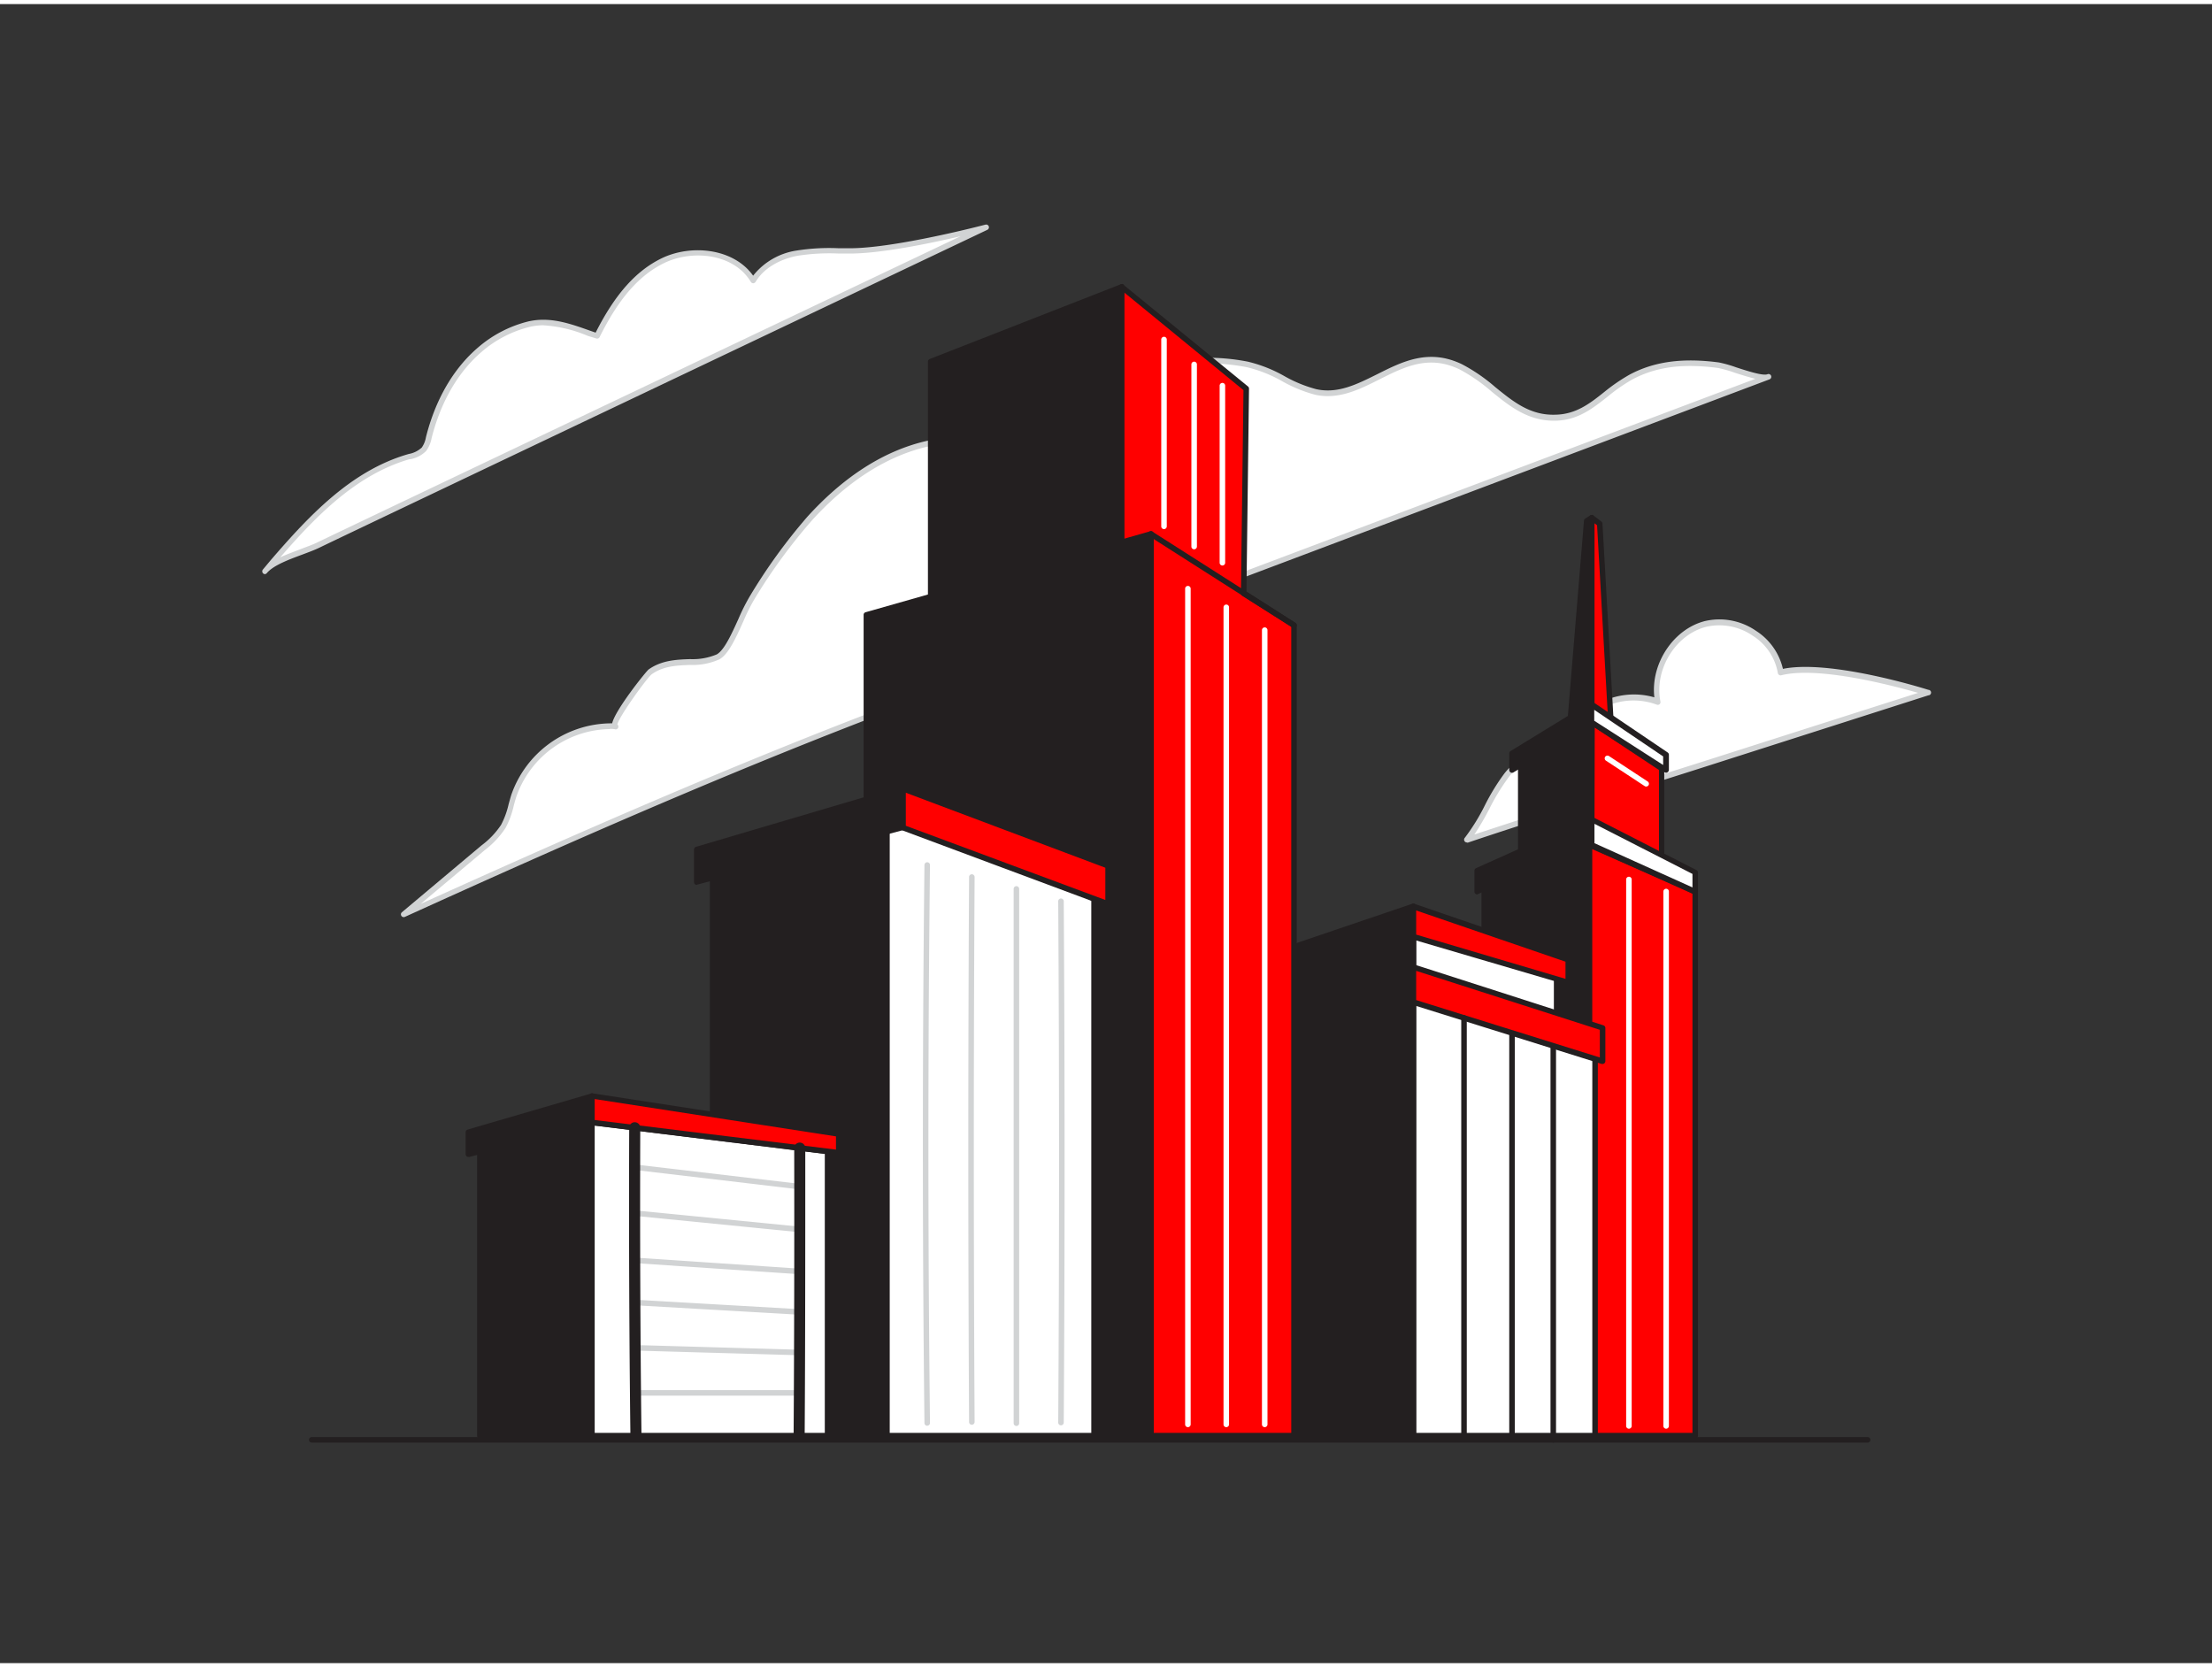 <svg xmlns="http://www.w3.org/2000/svg" viewBox="0 0 400 300" width="406" height="306" class="illustration styles_illustrationTablet__1DWOa"><rect x="0" y="0" width="400" height="300" fill="#333333" stroke="none"/><g id="_229_city_buildings_flatline" data-name="#229_city_buildings_flatline"><path d="M85.61,154,73,164.6c30.2-13.7,59.79-26.75,90.82-38.45L249,94.05l70.79-26.67c-1.55.58-7.23-1.88-9-2.12-5.52-.72-10.85-.51-15.83,2.15s-7.8,7.28-13.71,7.39c-7.4.14-11.1-6.33-17.08-9.22-10.43-5-17.08,6.56-26.24,4.54-4.2-.93-7.84-4.12-12.35-5a37.27,37.27,0,0,0-38.81,17c-6.46-3.91-14.72-4.2-21.9-1.83S151.48,87.44,146.4,93a98.72,98.72,0,0,0-10.49,14.38c-1.83,2.94-3.77,9.33-6.11,10.62-3.21,1.76-8.29-.16-12.26,2.68-.88.64-7.66,9.78-6.24,9.87a18.73,18.73,0,0,0-18.4,12.56C92.3,145,92,147,91,148.67a15.57,15.57,0,0,1-3.63,3.84Z" fill="#fff"></path><path d="M73,165.1a.48.48,0,0,1-.42-.23.49.49,0,0,1,.1-.65l14.41-12.1a14.9,14.9,0,0,0,3.52-3.7,15,15,0,0,0,1.36-3.72c.16-.57.31-1.15.49-1.71a19.23,19.23,0,0,1,17.88-12.93h.36c.53-2.42,6.16-9.43,6.59-9.74,2.35-1.68,5.08-1.79,7.48-1.87a11.28,11.28,0,0,0,4.83-.85c1.38-.76,2.73-3.77,3.93-6.42a36.9,36.9,0,0,1,2-4A101,101,0,0,1,146,92.7c5.8-6.39,12.07-10.73,18.66-12.9,7.6-2.51,15.75-1.89,21.89,1.63a37.75,37.75,0,0,1,39.06-16.78,25.1,25.1,0,0,1,6.68,2.64A24.35,24.35,0,0,0,238,69.63c3.9.87,7.33-.86,11-2.68,4.61-2.32,9.37-4.72,15.38-1.82a31.51,31.51,0,0,1,6,4.12c3.26,2.64,6.31,5.15,10.88,5,3.71-.07,6.21-2,8.86-4.12A32.86,32.86,0,0,1,294.69,67c4.43-2.37,9.56-3.07,16.14-2.2a22.68,22.68,0,0,1,3.14.89c1.91.62,4.78,1.56,5.62,1.25h0a.5.5,0,1,1,.36.93L164,126.62c-31.63,11.92-62.33,25.52-90.79,38.44A.52.52,0,0,1,73,165.1Zm37.33-34A18.18,18.18,0,0,0,93.38,143.3c-.18.55-.33,1.1-.48,1.66a16,16,0,0,1-1.47,4,16.14,16.14,0,0,1-3.74,4l-1.76,1.48h0l-9.86,8.27c27.55-12.47,57.11-25.49,87.53-36.95l153.83-58c-1-.24-2.31-.64-3.76-1.11a23.08,23.08,0,0,0-3-.85c-6.44-.85-11.23-.2-15.52,2.09A31.77,31.77,0,0,0,290.69,71c-2.78,2.19-5.41,4.26-9.46,4.34H281c-4.77,0-8.08-2.68-11.28-5.28a30.65,30.65,0,0,0-5.78-4c-5.56-2.68-9.9-.5-14.5,1.81-3.62,1.82-7.38,3.71-11.63,2.77a25.44,25.44,0,0,1-5.93-2.43,24.53,24.53,0,0,0-6.41-2.55,36.72,36.72,0,0,0-38.28,16.75.51.51,0,0,1-.69.16c-5.94-3.6-14-4.27-21.48-1.79-6.42,2.12-12.55,6.36-18.23,12.62a100.19,100.19,0,0,0-10.43,14.31,35.59,35.59,0,0,0-1.94,3.91c-1.32,2.93-2.69,6-4.36,6.88a11.76,11.76,0,0,1-5.27,1c-2.38.09-4.83.18-6.94,1.69-.82.59-5.9,7.62-6.21,9.07a.5.5,0,0,1,.18.42.48.48,0,0,1-.53.47h0C111,131.07,110.62,131.06,110.29,131.06ZM85.61,154h0Z" fill="#d1d3d4"></path><path d="M265.27,151.07v0c14.13-4.76,28.44-9.11,42.65-13.64l40.64-13s-18.19-5.74-26.56-3.64c-.91-6-7.71-10.26-13.6-8.76s-9.8,8.13-8.62,14.09c-7-3.14-16.39,2.46-16.95,10.16-3.33-2.16-7.92,0-10.38,3.09C269.6,143,268.16,147.48,265.27,151.07Z" fill="#fff"></path><path d="M265.25,151.6a.5.5,0,0,1-.42-.24.51.51,0,0,1,.07-.62h0l0,0h0a36.61,36.61,0,0,0,3.6-5.83,39,39,0,0,1,3.57-5.82c2.49-3.16,6.9-5.22,10.35-3.58a13.32,13.32,0,0,1,16.74-10.15c-.71-6,3.38-12.32,9.13-13.79a11.64,11.64,0,0,1,9.25,1.76,11.17,11.17,0,0,1,4.87,6.88C331,118.46,348,123.77,348.7,124a.5.5,0,0,1,0,1l-40.64,13q-6.85,2.19-13.73,4.34c-9.5,3-19.33,6.07-28.92,9.3A.41.41,0,0,1,265.25,151.6ZM279.75,136a9.5,9.5,0,0,0-6.92,3.78,38.77,38.77,0,0,0-3.47,5.67,47.71,47.71,0,0,1-2.75,4.71c9.11-3,18.41-6,27.42-8.8q6.87-2.15,13.73-4.33l39.09-12.48c-4.55-1.31-18-4.87-24.74-3.18a.51.51,0,0,1-.4-.07.49.49,0,0,1-.22-.34,10,10,0,0,0-4.52-6.73,10.66,10.66,0,0,0-8.45-1.62c-5.55,1.42-9.41,7.73-8.26,13.51a.49.49,0,0,1-.69.55,12.19,12.19,0,0,0-16.25,9.75.53.53,0,0,1-.28.41.48.48,0,0,1-.49,0A5.05,5.05,0,0,0,279.75,136Z" fill="#d1d3d4"></path><path d="M49.42,100.82l-1.5,1.76c1.85-2.18,7-3.4,9.64-4.69C63,95.24,178.39,40.38,178.39,40.38s-16.29,4.3-24.68,4.29c-3.19,0-6.42-.21-9.56.4s-6.25,2.19-7.87,5c-3.15-5.26-10.84-6.29-16.35-3.59s-9.16,8.1-11.88,13.6c-4-1.36-8-3.18-12.41-2.13a21.54,21.54,0,0,0-8.84,4.59c-4.73,4.05-7.72,9.84-9.23,15.88a5.26,5.26,0,0,1-.88,2.14,5.36,5.36,0,0,1-2.76,1.37C63.86,84.8,56.3,92.81,49.42,100.82Z" fill="#fff"></path><path d="M47.92,103.08a.49.49,0,0,1-.32-.12.51.51,0,0,1-.06-.71L49,100.5h0c6.9-8,14.49-16.12,24.75-19.1l.17-.05a4.66,4.66,0,0,0,2.35-1.16,4.6,4.6,0,0,0,.75-1.85c1.2-4.8,3.79-11.41,9.41-16.23a22,22,0,0,1,9-4.7c3.94-.95,7.58.34,11.11,1.59l1.17.41c3.47-6.88,7.26-11.16,11.91-13.43,5.28-2.58,13-1.88,16.57,3.13a12.36,12.36,0,0,1,7.78-4.53,37.8,37.8,0,0,1,7.72-.43l2,0c8.24,0,24.36-4.23,24.52-4.27a.5.5,0,0,1,.35.93c-1.16.55-115.48,54.89-120.83,57.5-.86.42-2,.83-3.1,1.25-2.43.9-5.19,1.93-6.37,3.32h0A.49.49,0,0,1,47.92,103.08Zm50.39-45a10.69,10.69,0,0,0-2.55.3,20.9,20.9,0,0,0-8.64,4.48c-5.42,4.64-7.92,11.06-9.07,15.62a5.66,5.66,0,0,1-1,2.34,5.47,5.47,0,0,1-2.84,1.48l-.17,0c-9.56,2.78-16.81,10.18-23.37,17.75,1.15-.55,2.43-1,3.64-1.47s2.19-.81,3-1.2c4.75-2.32,95.13-45.29,116.39-55.4-5.47,1.28-14.38,3.13-20,3.13-.66,0-1.31,0-2,0a37.06,37.06,0,0,0-7.52.41c-3.43.67-6.17,2.39-7.54,4.71a.55.55,0,0,1-.43.25.5.5,0,0,1-.43-.24c-3.07-5.13-10.59-5.9-15.7-3.4-4.53,2.21-8.23,6.46-11.65,13.37a.49.49,0,0,1-.61.25L106.3,60A24.29,24.29,0,0,0,98.31,58.09Z" fill="#d1d3d4"></path><path d="M337.73,260.12H56.37a.5.5,0,0,1-.5-.5.5.5,0,0,1,.5-.5H337.73a.5.5,0,0,1,.5.5A.5.5,0,0,1,337.73,260.12Z" fill="#231f20"></path><polygon points="287.82 92.9 289.28 94.02 291.35 130.53 287.82 128.09 287.82 92.9" fill="#ff0000"></polygon><path d="M291.34,131a.51.51,0,0,1-.28-.09l-3.52-2.44a.49.49,0,0,1-.21-.41V92.9a.49.49,0,0,1,.27-.45.51.51,0,0,1,.53,0l1.46,1.13a.52.52,0,0,1,.19.37l2.06,36.5a.5.5,0,0,1-.25.47A.54.54,0,0,1,291.34,131Zm-3-3.2,2.46,1.71-2-35.26-.46-.36Z" fill="#231f20"></path><polygon points="283.93 129.88 286.93 93.46 287.82 92.9 287.82 128.09 283.93 129.88" fill="#231f20"></polygon><path d="M283.93,130.38a.52.52,0,0,1-.29-.09.55.55,0,0,1-.21-.46l3-36.41a.46.46,0,0,1,.23-.38l.89-.57a.52.52,0,0,1,.51,0,.5.5,0,0,1,.26.44v35.19a.51.51,0,0,1-.3.46l-3.89,1.78A.54.54,0,0,1,283.93,130.38Zm3.4-35.58-2.83,34.27,2.83-1.3Z" fill="#231f20"></path><polygon points="287.82 129.88 300.45 138.23 300.45 155.69 287.82 150.81 287.82 129.88" fill="#ff0000"></polygon><path d="M300.45,156.19a.58.58,0,0,1-.18,0l-12.63-4.88a.49.49,0,0,1-.31-.47V129.88a.49.49,0,0,1,.26-.44.49.49,0,0,1,.51,0l12.63,8.35a.5.5,0,0,1,.22.42v17.46a.5.5,0,0,1-.22.41A.47.47,0,0,1,300.45,156.19Zm-12.12-5.73L300,155V138.5l-11.62-7.69Z" fill="#231f20"></path><polygon points="275.01 155.69 275.01 137.57 287.82 129.88 287.82 150.81 275.01 155.69" fill="#231f20"></polygon><path d="M275,156.19a.51.51,0,0,1-.28-.09.53.53,0,0,1-.22-.41V137.57a.52.52,0,0,1,.25-.43l12.81-7.69a.47.47,0,0,1,.5,0,.51.51,0,0,1,.26.44V150.8a.5.5,0,0,1-.33.47l-12.81,4.88A.58.58,0,0,1,275,156.19Zm.5-18.34V155l11.82-4.5v-19.7Z" fill="#231f20"></path><polygon points="306.55 258.87 306.55 160.47 287.4 152.03 287.4 258.87 306.55 258.87" fill="#ff0000"></polygon><path d="M306.55,259.37H287.4a.5.5,0,0,1-.5-.5V152a.5.5,0,0,1,.23-.42.48.48,0,0,1,.48,0L306.75,160a.51.51,0,0,1,.3.46v98.4A.5.5,0,0,1,306.55,259.37Zm-18.65-1h18.15V160.8l-18.15-8Z" fill="#231f20"></path><polygon points="287.4 258.87 287.4 152.03 268.4 157.8 268.4 258.87 287.4 258.87" fill="#231f20"></polygon><path d="M287.4,259.37h-19a.5.5,0,0,1-.5-.5V157.8a.5.5,0,0,1,.35-.48l19-5.77a.49.49,0,0,1,.44.07.51.51,0,0,1,.2.41V258.87A.5.5,0,0,1,287.4,259.37Zm-18.5-1h18V152.7l-18,5.47Z" fill="#231f20"></path><polygon points="267.13 156.67 287.82 147.38 287.82 152.03 267.13 160.47 267.13 156.67" fill="#231f20"></polygon><path d="M267.13,161a.57.57,0,0,1-.28-.08.51.51,0,0,1-.22-.42v-3.8a.52.52,0,0,1,.3-.46l20.69-9.29a.51.51,0,0,1,.48,0,.5.5,0,0,1,.23.42V152a.51.51,0,0,1-.32.46l-20.69,8.44A.43.43,0,0,1,267.13,161Zm.5-4v2.74l19.7-8v-3.54Z" fill="#231f20"></path><polygon points="287.82 147.38 306.55 156.95 306.55 160.47 287.82 152.03 287.82 147.38" fill="#fff"></polygon><path d="M306.55,161a.52.52,0,0,1-.21,0l-18.72-8.45a.49.49,0,0,1-.29-.45v-4.65a.52.52,0,0,1,.23-.43.53.53,0,0,1,.49,0l18.73,9.58a.49.49,0,0,1,.27.44v3.52a.5.5,0,0,1-.23.42A.53.53,0,0,1,306.55,161Zm-18.22-9.27,17.72,8v-2.44l-17.72-9.06Z" fill="#231f20"></path><polygon points="287.82 129.88 273.42 138.51 273.42 135.51 287.82 126.69 287.82 129.88" fill="#231f20"></polygon><path d="M273.42,139a.45.45,0,0,1-.25-.07.49.49,0,0,1-.25-.43v-3a.5.5,0,0,1,.24-.43l14.4-8.82a.51.51,0,0,1,.77.42v3.2a.5.5,0,0,1-.25.42l-14.4,8.64A.48.48,0,0,1,273.42,139Zm.5-3.22v1.84l13.41-8v-2Zm13.91-5.91Z" fill="#231f20"></path><polygon points="287.82 126.69 301.29 135.79 301.29 138.51 287.82 129.88 287.82 126.69" fill="#fff"></polygon><path d="M301.29,139a.56.56,0,0,1-.27-.08l-13.46-8.63a.48.48,0,0,1-.23-.42v-3.2a.51.51,0,0,1,.26-.44.54.54,0,0,1,.52,0l13.46,9.1a.51.51,0,0,1,.22.42v2.72a.51.51,0,0,1-.26.44A.48.48,0,0,1,301.29,139Zm-13-9.41,12.46,8v-1.55l-12.46-8.42Z" fill="#231f20"></path><polygon points="288.44 258.87 288.44 187.22 255.59 178.77 255.59 258.87 288.44 258.87" fill="#fff"></polygon><path d="M288.44,259.37H255.59a.5.5,0,0,1-.5-.5v-80.1a.49.49,0,0,1,.19-.39.48.48,0,0,1,.43-.09l32.85,8.45a.49.49,0,0,1,.38.48v71.65A.5.5,0,0,1,288.44,259.37Zm-32.35-1h31.85V187.61l-31.85-8.19Z" fill="#231f20"></path><polygon points="255.59 258.87 255.59 176.87 220.86 188.16 220.86 258.87 255.59 258.87" fill="#231f20"></polygon><path d="M255.59,259.37H220.86a.5.5,0,0,1-.5-.5V188.16a.5.5,0,0,1,.35-.48l34.72-11.28a.5.5,0,0,1,.66.47v82A.5.5,0,0,1,255.59,259.37Zm-34.23-1h33.73V177.56l-33.73,11Z" fill="#231f20"></path><polygon points="281.49 174.69 281.49 184.4 255.59 176.87 255.59 166.1 281.49 174.69" fill="#fff"></polygon><path d="M281.49,184.9a.36.36,0,0,1-.14,0l-25.9-7.53a.5.5,0,0,1-.36-.48V166.1a.49.49,0,0,1,.21-.4.48.48,0,0,1,.45-.07l25.9,8.59a.49.49,0,0,1,.34.47v9.71a.48.48,0,0,1-.2.4A.45.45,0,0,1,281.49,184.9Zm-25.4-8.4,24.9,7.24v-8.69l-24.9-8.25Z" fill="#231f20"></path><polygon points="218.42 191.16 255.59 180.46 255.59 174.13 218.42 185.81 218.42 191.16" fill="#231f20"></polygon><path d="M218.42,191.66a.49.49,0,0,1-.3-.1.51.51,0,0,1-.2-.4v-5.35a.48.48,0,0,1,.35-.47l37.17-11.69a.49.49,0,0,1,.44.07.52.52,0,0,1,.21.41v6.33a.5.5,0,0,1-.36.48l-37.17,10.7A.32.32,0,0,1,218.42,191.66Zm.5-5.48v4.32l36.17-10.41v-5.28Z" fill="#231f20"></path><polygon points="226.31 185.11 226.31 177.93 255.59 168.64 255.59 174.13 226.31 185.11" fill="#231f20"></polygon><path d="M226.31,185.61a.52.52,0,0,1-.29-.09.51.51,0,0,1-.21-.41v-7.18a.5.5,0,0,1,.35-.48l29.28-9.29a.49.49,0,0,1,.44.07.52.52,0,0,1,.21.41v5.49a.51.51,0,0,1-.33.47l-29.28,11A.51.51,0,0,1,226.31,185.61Zm.5-7.32v6.1l28.28-10.61v-4.46Z" fill="#231f20"></path><polygon points="255.59 168.64 224.48 178.77 224.48 173.71 255.59 163.15 255.59 168.64" fill="#231f20"></polygon><path d="M224.48,179.27a.53.53,0,0,1-.3-.09.51.51,0,0,1-.2-.41v-5.06a.5.5,0,0,1,.34-.48l31.11-10.56a.52.52,0,0,1,.45.07.51.51,0,0,1,.21.41v5.49a.5.5,0,0,1-.35.47l-31.11,10.14A.39.39,0,0,1,224.48,179.27Zm.5-5.21v4l30.11-9.81v-4.43Zm30.61-5.42h0Z" fill="#231f20"></path><polygon points="255.59 174.13 289.8 185.11 289.8 191.16 255.59 180.46 255.59 174.13" fill="#ff0000"></polygon><path d="M289.8,191.66l-.15,0-34.21-10.7a.5.5,0,0,1-.35-.48v-6.33a.54.54,0,0,1,.2-.41.52.52,0,0,1,.45-.07l34.21,11a.5.5,0,0,1,.35.48v6a.52.52,0,0,1-.21.41A.5.5,0,0,1,289.8,191.66ZM256.09,180.1l33.21,10.38v-5l-33.21-10.66Z" fill="#231f20"></path><polygon points="255.59 168.64 283.6 176.87 283.6 172.75 255.59 163.15 255.59 168.64" fill="#ff0000"></polygon><path d="M283.6,177.37a.36.36,0,0,1-.14,0l-28-8.23a.51.51,0,0,1-.36-.48v-5.49a.51.51,0,0,1,.21-.41.52.52,0,0,1,.45-.07l28,9.61a.5.5,0,0,1,.33.47v4.12a.48.48,0,0,1-.2.4A.45.45,0,0,1,283.6,177.37Zm-27.51-9.11,27,8v-3.1l-27-9.26Z" fill="#231f20"></path><polygon points="234 258.87 234 112.33 224.9 106.52 225.37 69.53 202.84 51.13 199.51 96.98 207.98 258.87 234 258.87" fill="#ff0000"></polygon><path d="M234,259.37H208a.49.49,0,0,1-.5-.47L199,97l3.34-45.9a.51.51,0,0,1,.3-.43.5.5,0,0,1,.51.08l22.52,18.39a.51.51,0,0,1,.19.39l-.46,36.72,8.86,5.65a.52.52,0,0,1,.23.43V258.87A.5.5,0,0,1,234,259.37Zm-25.55-1H233.5V112.6L224.63,107a.54.54,0,0,1-.23-.43l.46-36.76L203.27,52.13,200,97Z" fill="#231f20"></path><polygon points="208.1 258.87 208.1 95.81 156.67 110.45 156.67 258.87 208.1 258.87" fill="#231f20"></polygon><path d="M208.1,259.37H156.67a.5.5,0,0,1-.5-.5V110.45a.48.48,0,0,1,.36-.48L208,95.33a.47.47,0,0,1,.44.08.51.51,0,0,1,.2.4V258.87A.5.5,0,0,1,208.1,259.37Zm-50.93-1H207.6V96.47l-50.43,14.36Z" fill="#231f20"></path><polygon points="197.84 258.87 197.84 161.78 165.32 145.27 154.76 151.19 154.76 258.87 197.84 258.87" fill="#fff"></polygon><path d="M197.84,259.37H154.76a.5.5,0,0,1-.5-.5V151.19a.51.51,0,0,1,.26-.44l10.56-5.92a.52.52,0,0,1,.47,0l32.52,16.52a.48.48,0,0,1,.27.44v97.09A.5.5,0,0,1,197.84,259.37Zm-42.58-1h42.08V162.09l-32-16.26-10.07,5.65Z" fill="#231f20"></path><polygon points="160.39 258.87 160.39 149.22 128.86 154 128.86 258.87 160.39 258.87" fill="#231f20"></polygon><path d="M160.39,259.37H128.86a.5.5,0,0,1-.5-.5V154a.51.51,0,0,1,.42-.5l31.54-4.77a.49.49,0,0,1,.57.49V258.87A.5.5,0,0,1,160.39,259.37Zm-31-1h30.53V149.8l-30.53,4.63Z" fill="#231f20"></path><polygon points="126.04 158.78 163.3 148.93 163.3 141.89 126.04 152.87 126.04 158.78" fill="#231f20"></polygon><path d="M126,159.28a.47.47,0,0,1-.3-.1.52.52,0,0,1-.2-.4v-5.91a.5.5,0,0,1,.36-.48l37.26-11a.49.49,0,0,1,.44.08.48.48,0,0,1,.2.4v7a.5.5,0,0,1-.37.48l-37.26,9.86Zm.5-6v4.89l36.26-9.59v-6Z" fill="#231f20"></path><polygon points="163.3 148.93 200.38 162.72 200.38 155.83 163.3 141.89 163.3 148.93" fill="#ff0000"></polygon><path d="M200.38,163.22a.57.57,0,0,1-.18,0L163.13,149.4a.51.51,0,0,1-.33-.47v-7a.51.51,0,0,1,.68-.47l37.07,13.94a.5.5,0,0,1,.33.47v6.89a.5.5,0,0,1-.22.41A.47.47,0,0,1,200.38,163.22ZM163.8,148.58,199.88,162v-5.83L163.8,142.61Z" fill="#231f20"></path><path d="M167.67,257.08a.5.5,0,0,1-.5-.49c-.38-33.21-.38-67.16,0-100.91a.5.5,0,0,1,1,0c-.38,33.74-.38,67.69,0,100.89a.5.5,0,0,1-.49.5Z" fill="#d1d3d4"></path><path d="M175.74,256.9a.5.5,0,0,1-.5-.5c-.19-33.31-.19-65.55,0-98.55a.5.5,0,0,1,.5-.5h0a.51.51,0,0,1,.5.5c-.19,33-.19,65.23,0,98.55a.51.51,0,0,1-.5.5Z" fill="#d1d3d4"></path><path d="M183.8,257.12h0a.5.5,0,0,1-.5-.5V160a.5.5,0,0,1,.5-.5.51.51,0,0,1,.5.5v96.61A.5.5,0,0,1,183.8,257.12Z" fill="#d1d3d4"></path><path d="M191.86,257h0a.5.5,0,0,1-.5-.5c.2-30.81.2-62.53,0-94.27a.5.5,0,0,1,.5-.5h0a.5.5,0,0,1,.5.5c.2,31.74.2,63.46,0,94.27A.5.5,0,0,1,191.86,257Z" fill="#d1d3d4"></path><polygon points="107.04 258.87 107.04 202.24 86.77 207.31 86.77 258.87 107.04 258.87" fill="#231f20"></polygon><path d="M107,259.37H86.77a.5.5,0,0,1-.5-.5V207.3a.5.5,0,0,1,.37-.48l20.28-5.07a.5.5,0,0,1,.62.49v56.63A.5.5,0,0,1,107,259.37Zm-19.77-1h19.27V202.88L87.27,207.7Z" fill="#231f20"></path><polygon points="149.65 258.87 149.65 207.49 107.04 202.24 107.04 258.87 149.65 258.87" fill="#fff"></polygon><path d="M149.65,259.37H107a.5.5,0,0,1-.5-.5V202.24a.5.5,0,0,1,.56-.5L149.71,207a.5.5,0,0,1,.44.49v51.38A.5.5,0,0,1,149.65,259.37Zm-42.11-1h41.61V207.93l-41.61-5.13Z" fill="#231f20"></path><polygon points="84.7 207.96 84.7 204.02 107.04 197.45 107.04 202.24 84.7 207.96" fill="#231f20"></polygon><path d="M84.7,208.46a.5.5,0,0,1-.31-.1.51.51,0,0,1-.19-.4V204a.5.5,0,0,1,.36-.48L106.9,197a.53.53,0,0,1,.44.08.51.51,0,0,1,.2.4v4.79a.51.51,0,0,1-.38.48l-22.33,5.73Zm.5-4.07v2.93l21.34-5.47v-3.73Z" fill="#231f20"></path><polygon points="107.04 197.45 151.67 204.32 151.67 207.7 107.04 202.24 107.04 197.45" fill="#ff0000"></polygon><path d="M151.67,208.2h-.06L107,202.73a.5.5,0,0,1-.44-.49v-4.79a.5.5,0,0,1,.17-.38.46.46,0,0,1,.4-.11l44.63,6.87a.51.51,0,0,1,.43.5v3.37a.54.54,0,0,1-.17.38A.5.5,0,0,1,151.67,208.2Zm-44.13-6.41,43.63,5.35v-2.39L107.54,198Z" fill="#231f20"></path><path d="M144.51,214.32h-.06l-29.77-3.51a.5.5,0,0,1-.44-.55.49.49,0,0,1,.55-.44l29.78,3.51a.5.5,0,0,1-.06,1Z" fill="#d1d3d4"></path><path d="M144.51,222.07h0l-29.77-2.95a.49.49,0,0,1-.45-.54.5.5,0,0,1,.54-.45l29.78,2.94a.5.5,0,0,1-.05,1Z" fill="#d1d3d4"></path><path d="M144.51,229.67h0l-29.66-2a.5.5,0,0,1,.07-1l29.65,2a.5.5,0,0,1,0,1Z" fill="#d1d3d4"></path><path d="M144.57,237h0L115,235.3a.51.51,0,0,1-.47-.53.48.48,0,0,1,.53-.47L144.6,236a.51.51,0,0,1,.47.53A.5.5,0,0,1,144.57,237Z" fill="#d1d3d4"></path><path d="M144.63,244.33h0l-29.78-.85a.5.5,0,0,1,0-1l29.78.85a.49.49,0,0,1,.48.51A.51.51,0,0,1,144.63,244.33Z" fill="#d1d3d4"></path><path d="M144.63,251.63H115a.5.5,0,0,1,0-1h29.65a.5.5,0,0,1,0,1Z" fill="#d1d3d4"></path><path d="M115,259.37a.5.5,0,0,1-.5-.49c-.22-18.11-.29-36.85-.22-55.69a.5.5,0,0,1,.5-.5h0a.5.5,0,0,1,.5.5c-.07,18.84,0,37.57.22,55.68a.5.5,0,0,1-.49.5Z" fill="#fff"></path><path d="M144.51,259.37h0a.5.5,0,0,1-.5-.5c.11-16.54.14-33.54.11-52a.5.5,0,0,1,.5-.5h0a.5.5,0,0,1,.5.5c0,18.46,0,35.47-.11,52A.5.5,0,0,1,144.51,259.37Z" fill="#fff"></path><path d="M115,259.37a.5.5,0,0,1-.5-.49c-.22-18.11-.29-36.85-.22-55.69a.5.5,0,0,1,.5-.5h0a.5.5,0,0,1,.5.5c-.07,18.84,0,37.57.22,55.68a.5.5,0,0,1-.49.5Z" fill="#d1d3d4"></path><path d="M144.51,259.37h0a.5.5,0,0,1-.5-.5c.11-16.54.14-33.54.11-52a.5.5,0,0,1,.5-.5h0a.5.5,0,0,1,.5.5c0,18.46,0,35.47-.11,52A.5.5,0,0,1,144.51,259.37Z" fill="#d1d3d4"></path><path d="M115,259.37a.5.5,0,0,1-.5-.49c-.22-18.11-.29-36.85-.22-55.69a.5.5,0,0,1,.5-.5h0a.5.5,0,0,1,.5.5c-.07,18.84,0,37.57.22,55.68a.5.5,0,0,1-.49.5Z" fill="none" stroke="#231f20" stroke-linecap="round" stroke-linejoin="round"></path><path d="M144.51,259.37h0a.5.5,0,0,1-.5-.5c.11-16.54.14-33.54.11-52a.5.5,0,0,1,.5-.5h0a.5.5,0,0,1,.5.5c0,18.46,0,35.47-.11,52A.5.5,0,0,1,144.51,259.37Z" fill="none" stroke="#231f20" stroke-linecap="round" stroke-linejoin="round"></path><polygon points="168.3 112.33 168.3 64.65 202.84 51.13 202.84 103.31 168.3 112.33" fill="#231f20"></polygon><path d="M168.3,112.83a.48.48,0,0,1-.3-.11.5.5,0,0,1-.2-.39V64.65a.51.51,0,0,1,.32-.47l34.54-13.51a.52.52,0,0,1,.47,0,.51.51,0,0,1,.21.41v52.19a.5.5,0,0,1-.37.48l-34.54,9ZM168.8,65v46.69l33.54-8.75V51.87Z" fill="#231f20"></path><line x1="234" y1="112.33" x2="208.1" y2="95.81" fill="#ff0000"></line><path d="M234,112.83a.56.56,0,0,1-.27-.08l-25.9-16.52a.5.5,0,0,1-.16-.69.53.53,0,0,1,.7-.16l25.9,16.52a.5.5,0,0,1,.15.69A.49.49,0,0,1,234,112.83Z" fill="#231f20"></path><path d="M214.81,257.33a.5.5,0,0,1-.5-.5V105.71a.5.5,0,1,1,1,0V256.83A.5.5,0,0,1,214.81,257.33Z" fill="#fff"></path><path d="M221.75,257.33a.5.5,0,0,1-.5-.5V109.08a.51.51,0,0,1,.5-.5.5.5,0,0,1,.5.5V256.83A.5.5,0,0,1,221.75,257.33Z" fill="#fff"></path><path d="M228.7,257.33a.5.5,0,0,1-.5-.5V113.21a.5.5,0,1,1,1,0V256.83A.5.5,0,0,1,228.7,257.33Z" fill="#fff"></path><path d="M210.49,94.94a.5.5,0,0,1-.5-.5V60.66a.5.5,0,0,1,.5-.5.5.5,0,0,1,.5.5V94.44A.5.5,0,0,1,210.49,94.94Z" fill="#fff"></path><path d="M215.94,98.59a.5.5,0,0,1-.5-.5V65.16a.5.5,0,0,1,.5-.5.5.5,0,0,1,.5.5V98.09A.5.5,0,0,1,215.94,98.59Z" fill="#fff"></path><path d="M221.05,101.52a.5.5,0,0,1-.5-.5V69a.5.5,0,1,1,1,0V101A.5.5,0,0,1,221.05,101.52Z" fill="#fff"></path><path d="M264.74,259.37a.5.5,0,0,1-.5-.5V183.32a.5.5,0,0,1,1,0v75.55A.5.5,0,0,1,264.74,259.37Z" fill="#231f20"></path><path d="M273.42,259.37a.5.5,0,0,1-.5-.5v-72.6a.5.5,0,0,1,1,0v72.6A.5.5,0,0,1,273.42,259.37Z" fill="#231f20"></path><path d="M280.88,260.12a.51.51,0,0,1-.5-.5V188.5a.51.51,0,0,1,.5-.5.5.5,0,0,1,.5.5v71.12A.5.5,0,0,1,280.88,260.12Z" fill="#231f20"></path><path d="M294.56,257.61a.5.5,0,0,1-.5-.5V158.3a.5.5,0,0,1,1,0v98.81A.5.5,0,0,1,294.56,257.61Z" fill="#fff"></path><path d="M301.29,257.61a.5.5,0,0,1-.5-.5V160.47a.51.51,0,0,1,.5-.5.5.5,0,0,1,.5.5v96.64A.5.5,0,0,1,301.29,257.61Z" fill="#fff"></path><path d="M297.68,141.49a.45.45,0,0,1-.27-.08l-7-4.6a.5.5,0,0,1-.15-.69.51.51,0,0,1,.7-.14l7,4.6a.5.5,0,0,1,.14.69A.52.52,0,0,1,297.68,141.49Z" fill="#fff"></path></g></svg>